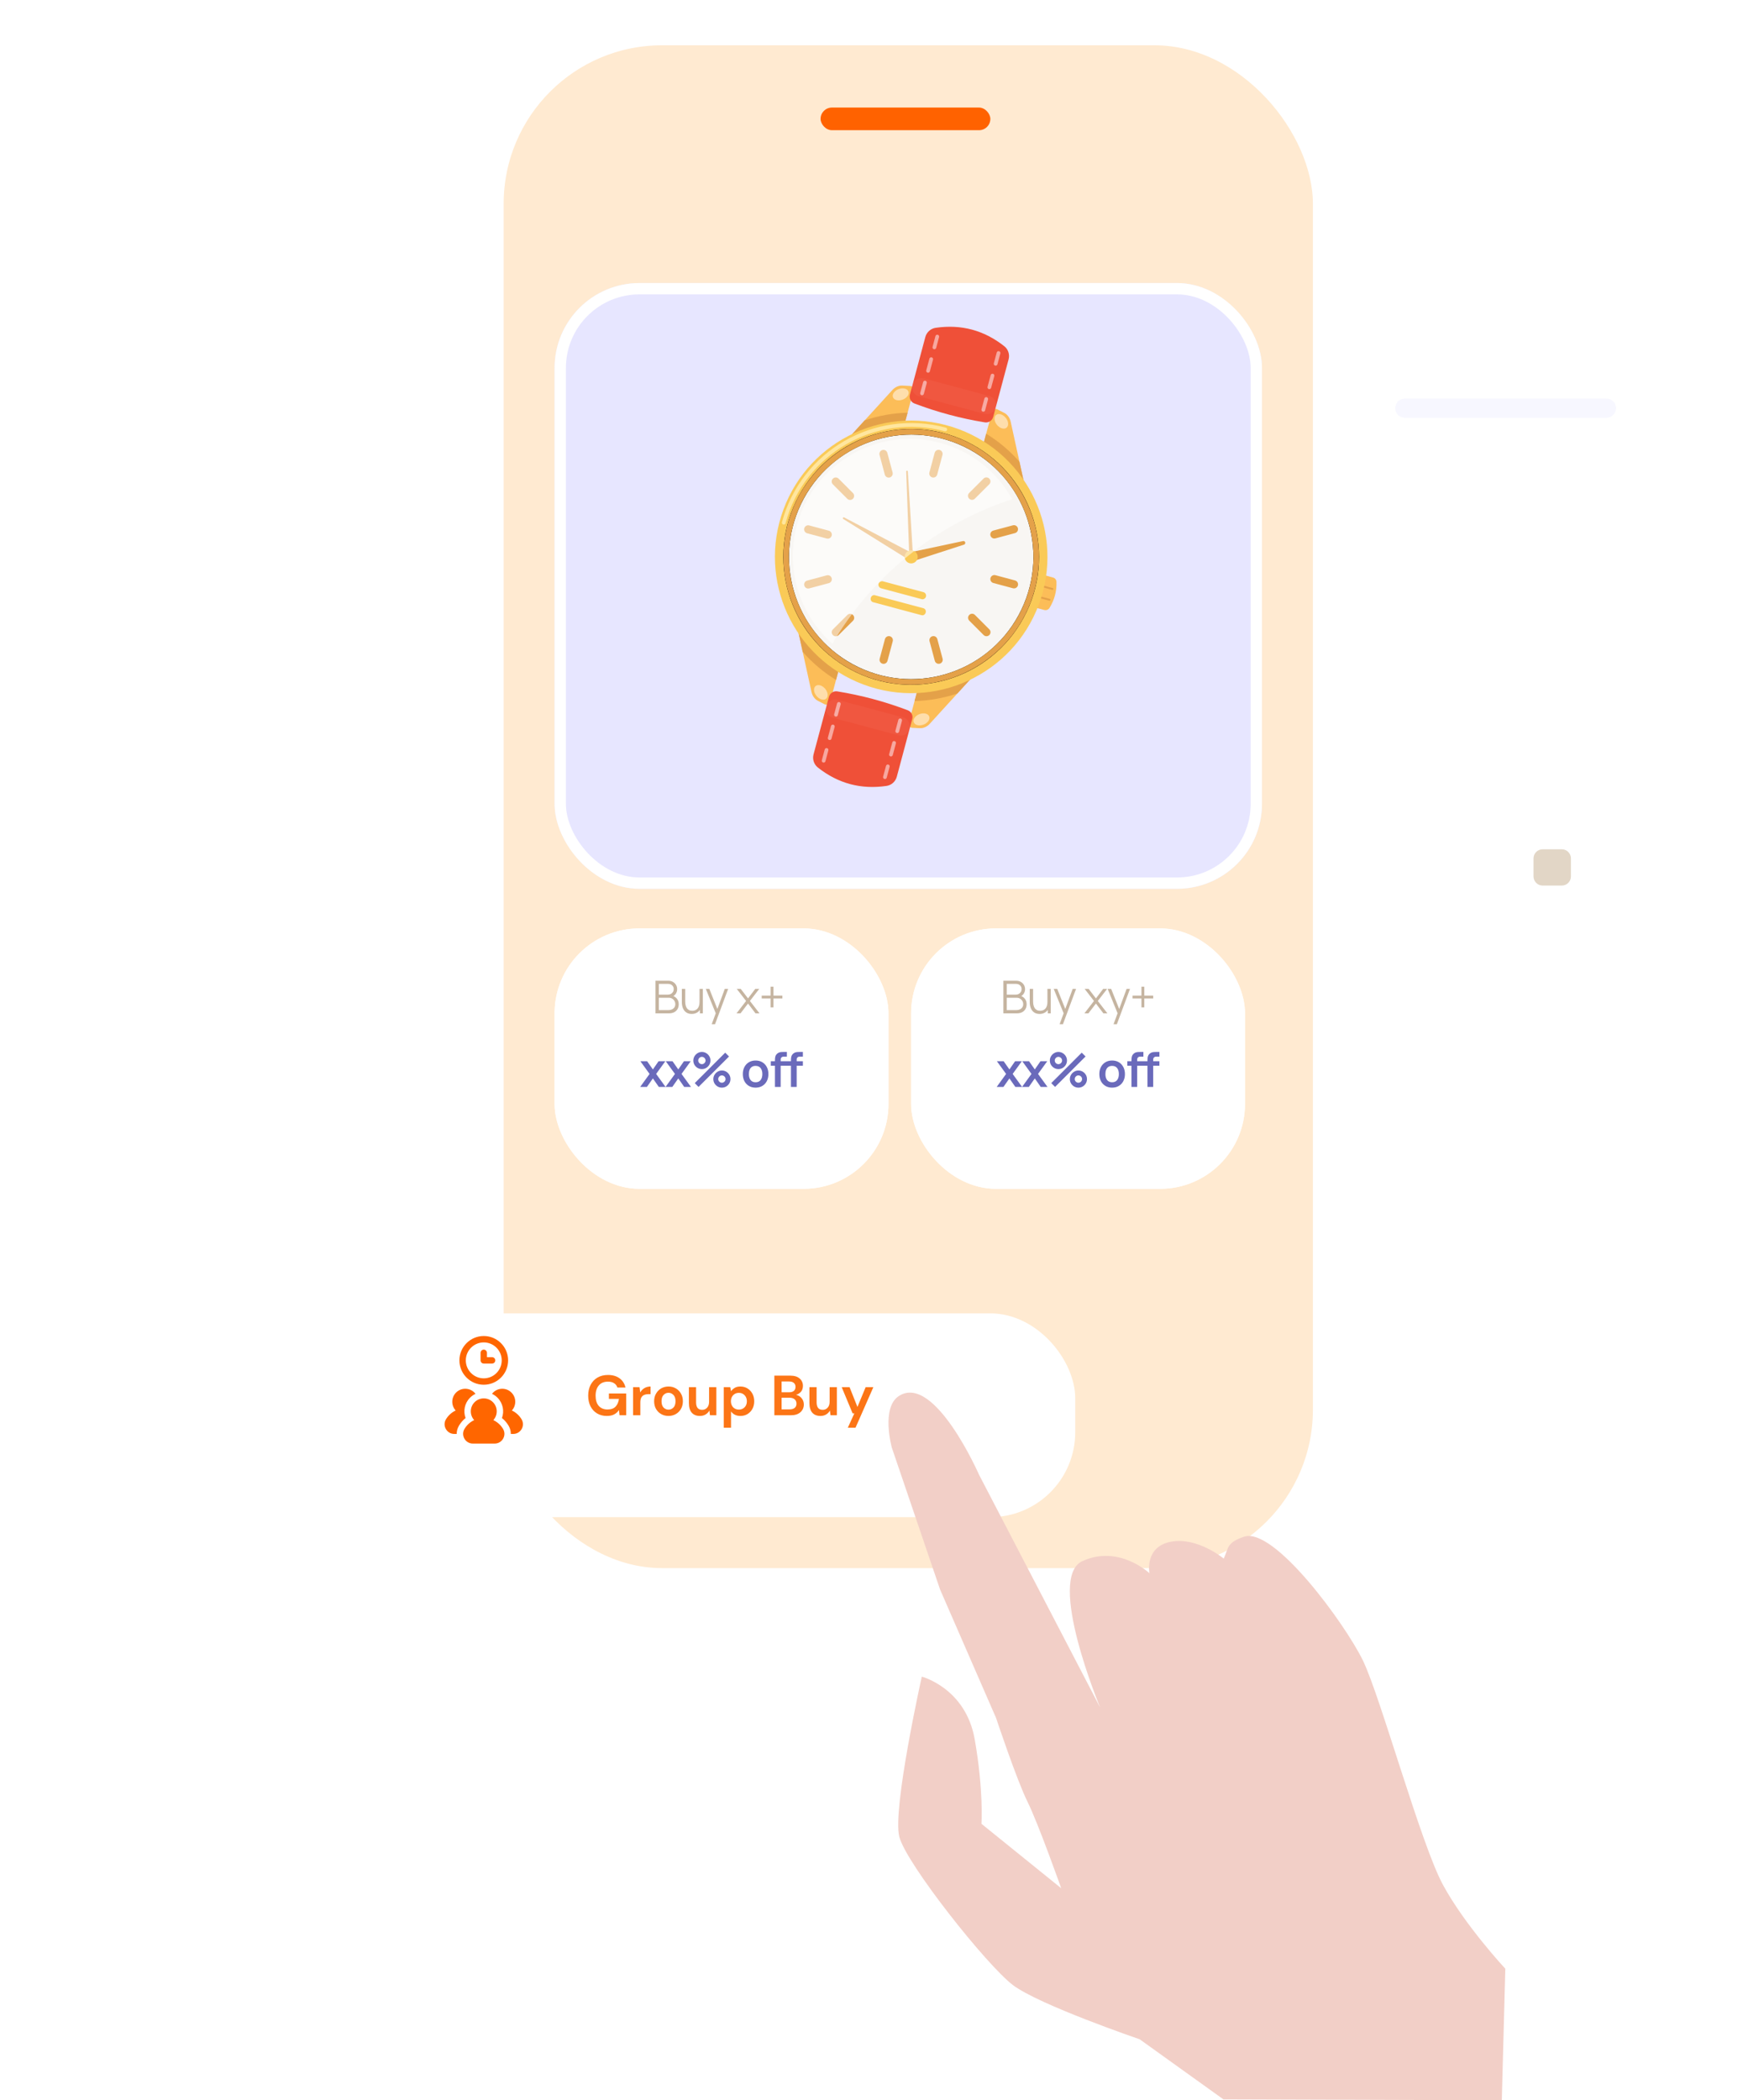 <svg width="308" height="371" viewBox="0 0 308 371" fill="none" xmlns="http://www.w3.org/2000/svg">
    <defs>
        <filter id="filter0_d" x="15" y="182" width="225" height="136" filterUnits="userSpaceOnUse" color-interpolation-filters="sRGB">
            <feFlood flood-opacity="0" result="BackgroundImageFix"/>
            <feColorMatrix in="SourceAlpha" type="matrix" values="0 0 0 0 0 0 0 0 0 0 0 0 0 0 0 0 0 0 127 0"/>
            <feOffset dy="4"/>
            <feGaussianBlur stdDeviation="25"/>
            <feColorMatrix type="matrix" values="0 0 0 0 0 0 0 0 0 0 0 0 0 0 0 0 0 0 0.04 0"/>
            <feBlend mode="normal" in2="BackgroundImageFix" result="effect1_dropShadow"/>
            <feBlend mode="normal" in="SourceGraphic" in2="effect1_dropShadow" result="shape"/>
        </filter>
        <filter id="filter1_d" x="48" y="0" width="225" height="207" filterUnits="userSpaceOnUse" color-interpolation-filters="sRGB">
            <feFlood flood-opacity="0" result="BackgroundImageFix"/>
            <feColorMatrix in="SourceAlpha" type="matrix" values="0 0 0 0 0 0 0 0 0 0 0 0 0 0 0 0 0 0 127 0"/>
            <feOffset dy="4"/>
            <feGaussianBlur stdDeviation="25"/>
            <feColorMatrix type="matrix" values="0 0 0 0 0 0 0 0 0 0 0 0 0 0 0 0 0 0 0.04 0"/>
            <feBlend mode="normal" in2="BackgroundImageFix" result="effect1_dropShadow"/>
            <feBlend mode="normal" in="SourceGraphic" in2="effect1_dropShadow" result="shape"/>
        </filter>
        <filter id="filter2_d" x="48" y="114" width="159" height="146" filterUnits="userSpaceOnUse" color-interpolation-filters="sRGB">
            <feFlood flood-opacity="0" result="BackgroundImageFix"/>
            <feColorMatrix in="SourceAlpha" type="matrix" values="0 0 0 0 0 0 0 0 0 0 0 0 0 0 0 0 0 0 127 0"/>
            <feOffset dy="4"/>
            <feGaussianBlur stdDeviation="25"/>
            <feColorMatrix type="matrix" values="0 0 0 0 0 0 0 0 0 0 0 0 0 0 0 0 0 0 0.04 0"/>
            <feBlend mode="normal" in2="BackgroundImageFix" result="effect1_dropShadow"/>
            <feBlend mode="normal" in="SourceGraphic" in2="effect1_dropShadow" result="shape"/>
        </filter>
        <filter id="filter3_d" x="111" y="114" width="159" height="146" filterUnits="userSpaceOnUse" color-interpolation-filters="sRGB">
            <feFlood flood-opacity="0" result="BackgroundImageFix"/>
            <feColorMatrix in="SourceAlpha" type="matrix" values="0 0 0 0 0 0 0 0 0 0 0 0 0 0 0 0 0 0 127 0"/>
            <feOffset dy="4"/>
            <feGaussianBlur stdDeviation="25"/>
            <feColorMatrix type="matrix" values="0 0 0 0 0 0 0 0 0 0 0 0 0 0 0 0 0 0 0.04 0"/>
            <feBlend mode="normal" in2="BackgroundImageFix" result="effect1_dropShadow"/>
            <feBlend mode="normal" in="SourceGraphic" in2="effect1_dropShadow" result="shape"/>
        </filter>
        <clipPath id="clip0">
            <rect width="19" height="19" fill="white" transform="translate(76 236)"/>
        </clipPath>
        <clipPath id="clip1">
            <rect width="50.382" height="83.115" fill="white" transform="translate(148.512 52) rotate(15)"/>
        </clipPath>
    </defs>
    <rect x="87" y="6" width="147" height="273" rx="30" fill="#FFEAD1" stroke="white" stroke-width="4"/>
<g filter="url(#filter0_d)">
<rect x="65" y="228" width="125" height="36" rx="15" fill="white"/>
</g>
<g clip-path="url(#clip0)">
<path d="M92.168 250.717C91.759 250.028 91.154 249.49 90.449 249.156C91.27 248.257 91.246 246.859 90.377 245.99C89.484 245.096 88.029 245.096 87.136 245.99C87.065 246.06 87.001 246.135 86.941 246.212C87.295 246.378 87.62 246.606 87.904 246.89C88.876 247.862 89.146 249.272 88.7 250.487C89.164 250.864 89.559 251.32 89.868 251.84C90.138 252.295 90.271 252.798 90.267 253.301H90.684C91.311 253.301 91.87 252.975 92.181 252.43C92.488 251.89 92.483 251.25 92.168 250.717Z" fill="#FF6600"/>
<path d="M81.101 251.84C81.409 251.32 81.804 250.864 82.269 250.487C81.822 249.272 82.092 247.862 83.064 246.89C83.348 246.606 83.674 246.378 84.027 246.212C83.968 246.135 83.903 246.06 83.833 245.99C82.939 245.096 81.485 245.096 80.591 245.99C79.722 246.859 79.698 248.257 80.519 249.156C79.814 249.49 79.209 250.028 78.801 250.717C78.485 251.25 78.48 251.89 78.788 252.43C79.099 252.976 79.658 253.301 80.284 253.301H80.701C80.698 252.798 80.831 252.296 81.101 251.84Z" fill="#FF6600"/>
<path d="M88.896 252.416C88.487 251.727 87.882 251.189 87.177 250.855C87.998 249.957 87.974 248.558 87.105 247.689C86.212 246.795 84.757 246.795 83.864 247.689C82.995 248.558 82.971 249.957 83.792 250.855C83.087 251.189 82.482 251.727 82.073 252.416C81.757 252.949 81.753 253.589 82.06 254.129C82.371 254.675 82.93 255 83.557 255H87.413C88.039 255 88.598 254.675 88.909 254.129C89.216 253.589 89.212 252.949 88.896 252.416Z" fill="#FF6600"/>
<path d="M85.485 244.608C87.858 244.608 89.788 242.677 89.788 240.304C89.788 237.931 87.858 236 85.485 236C83.111 236 81.181 237.931 81.181 240.304C81.181 242.677 83.111 244.608 85.485 244.608ZM88.658 240.304C88.658 242.054 87.235 243.478 85.485 243.478C83.734 243.478 82.311 242.054 82.311 240.304C82.311 238.554 83.734 237.13 85.485 237.13C87.235 237.13 88.658 238.554 88.658 240.304Z" fill="#FF6600"/>
<path d="M85.484 240.869H86.955C87.267 240.869 87.52 240.616 87.52 240.304C87.52 239.992 87.267 239.739 86.955 239.739H86.049V238.972C86.049 238.66 85.796 238.407 85.484 238.407C85.172 238.407 84.919 238.66 84.919 238.972V240.304C84.919 240.616 85.172 240.869 85.484 240.869Z" fill="#FF6600"/>
</g>
<path d="M107.227 250.12C106.567 250.12 105.991 249.97 105.497 249.67C105.004 249.37 104.621 248.953 104.347 248.42C104.074 247.88 103.937 247.253 103.937 246.54C103.937 245.82 104.077 245.187 104.357 244.64C104.644 244.087 105.047 243.657 105.567 243.35C106.094 243.037 106.717 242.88 107.437 242.88C108.257 242.88 108.937 243.077 109.477 243.47C110.017 243.863 110.367 244.407 110.527 245.1H109.097C108.991 244.773 108.797 244.52 108.517 244.34C108.237 244.153 107.877 244.06 107.437 244.06C106.737 244.06 106.197 244.283 105.817 244.73C105.437 245.17 105.247 245.777 105.247 246.55C105.247 247.323 105.434 247.923 105.807 248.35C106.187 248.77 106.701 248.98 107.347 248.98C107.981 248.98 108.457 248.81 108.777 248.47C109.104 248.123 109.301 247.67 109.367 247.11H107.597V246.15H110.657V250H109.477L109.377 249.08C109.151 249.413 108.867 249.67 108.527 249.85C108.187 250.03 107.754 250.12 107.227 250.12ZM111.872 250V245.04H113.012L113.132 245.97C113.312 245.65 113.555 245.397 113.862 245.21C114.175 245.017 114.542 244.92 114.962 244.92V246.27H114.602C114.322 246.27 114.072 246.313 113.852 246.4C113.632 246.487 113.458 246.637 113.332 246.85C113.212 247.063 113.152 247.36 113.152 247.74V250H111.872ZM118.129 250.12C117.649 250.12 117.215 250.01 116.829 249.79C116.449 249.57 116.145 249.267 115.919 248.88C115.699 248.487 115.589 248.033 115.589 247.52C115.589 247.007 115.702 246.557 115.929 246.17C116.155 245.777 116.459 245.47 116.839 245.25C117.225 245.03 117.659 244.92 118.139 244.92C118.612 244.92 119.039 245.03 119.419 245.25C119.805 245.47 120.109 245.777 120.329 246.17C120.555 246.557 120.669 247.007 120.669 247.52C120.669 248.033 120.555 248.487 120.329 248.88C120.109 249.267 119.805 249.57 119.419 249.79C119.032 250.01 118.602 250.12 118.129 250.12ZM118.129 249.01C118.462 249.01 118.752 248.887 118.999 248.64C119.245 248.387 119.369 248.013 119.369 247.52C119.369 247.027 119.245 246.657 118.999 246.41C118.752 246.157 118.465 246.03 118.139 246.03C117.799 246.03 117.505 246.157 117.259 246.41C117.019 246.657 116.899 247.027 116.899 247.52C116.899 248.013 117.019 248.387 117.259 248.64C117.505 248.887 117.795 249.01 118.129 249.01ZM123.673 250.12C123.053 250.12 122.573 249.927 122.233 249.54C121.9 249.153 121.733 248.587 121.733 247.84V245.04H123.003V247.72C123.003 248.147 123.09 248.473 123.263 248.7C123.436 248.927 123.71 249.04 124.083 249.04C124.436 249.04 124.726 248.913 124.953 248.66C125.186 248.407 125.303 248.053 125.303 247.6V245.04H126.583V250H125.453L125.353 249.16C125.2 249.453 124.976 249.687 124.683 249.86C124.396 250.033 124.06 250.12 123.673 250.12ZM127.897 252.2V245.04H129.037L129.177 245.75C129.337 245.53 129.547 245.337 129.807 245.17C130.074 245.003 130.417 244.92 130.837 244.92C131.304 244.92 131.72 245.033 132.087 245.26C132.454 245.487 132.744 245.797 132.957 246.19C133.17 246.583 133.277 247.03 133.277 247.53C133.277 248.03 133.17 248.477 132.957 248.87C132.744 249.257 132.454 249.563 132.087 249.79C131.72 250.01 131.304 250.12 130.837 250.12C130.464 250.12 130.137 250.05 129.857 249.91C129.577 249.77 129.35 249.573 129.177 249.32V252.2H127.897ZM130.567 249C130.974 249 131.31 248.863 131.577 248.59C131.844 248.317 131.977 247.963 131.977 247.53C131.977 247.097 131.844 246.74 131.577 246.46C131.31 246.18 130.974 246.04 130.567 246.04C130.154 246.04 129.814 246.18 129.547 246.46C129.287 246.733 129.157 247.087 129.157 247.52C129.157 247.953 129.287 248.31 129.547 248.59C129.814 248.863 130.154 249 130.567 249ZM136.833 250V243H139.643C140.37 243 140.923 243.17 141.303 243.51C141.69 243.843 141.883 244.273 141.883 244.8C141.883 245.24 141.763 245.593 141.523 245.86C141.29 246.12 141.003 246.297 140.663 246.39C141.063 246.47 141.393 246.67 141.653 246.99C141.913 247.303 142.043 247.67 142.043 248.09C142.043 248.643 141.843 249.1 141.443 249.46C141.043 249.82 140.477 250 139.743 250H136.833ZM138.113 245.94H139.453C139.813 245.94 140.09 245.857 140.283 245.69C140.477 245.523 140.573 245.287 140.573 244.98C140.573 244.687 140.477 244.457 140.283 244.29C140.097 244.117 139.813 244.03 139.433 244.03H138.113V245.94ZM138.113 248.96H139.543C139.923 248.96 140.217 248.873 140.423 248.7C140.637 248.52 140.743 248.27 140.743 247.95C140.743 247.623 140.633 247.367 140.413 247.18C140.193 246.993 139.897 246.9 139.523 246.9H138.113V248.96ZM144.972 250.12C144.352 250.12 143.872 249.927 143.532 249.54C143.199 249.153 143.032 248.587 143.032 247.84V245.04H144.302V247.72C144.302 248.147 144.389 248.473 144.562 248.7C144.735 248.927 145.009 249.04 145.382 249.04C145.735 249.04 146.025 248.913 146.252 248.66C146.485 248.407 146.602 248.053 146.602 247.6V245.04H147.882V250H146.752L146.652 249.16C146.499 249.453 146.275 249.687 145.982 249.86C145.695 250.033 145.359 250.12 144.972 250.12ZM149.816 252.2L150.966 249.67H150.666L148.736 245.04H150.126L151.516 248.53L152.966 245.04H154.326L151.176 252.2H149.816Z" fill="#FC7516"/>
<rect x="145" y="19" width="30" height="4" rx="2" fill="#FF6200"/>
<path d="M58.081 149.592C58.081 151.577 56.495 153.184 54.541 153.184C52.586 153.184 51 151.577 51 149.592C51 147.607 52.586 146 54.541 146C56.495 146 58.081 147.612 58.081 149.592Z" stroke="white" stroke-width="0.872" stroke-miterlimit="10"/>
<path d="M42.989 11.215L44.733 16.49H50.371C50.678 16.49 50.805 16.875 50.558 17.053L45.996 20.314L47.74 25.589C47.835 25.876 47.501 26.114 47.25 25.939L42.688 22.678L38.127 25.939C37.879 26.117 37.542 25.879 37.637 25.589L39.381 20.314L34.819 17.053C34.572 16.875 34.7 16.49 35.005 16.49H40.644L42.388 11.215C42.483 10.928 42.894 10.928 42.989 11.215Z" fill="white"/>
<path d="M41.599 197.387H1.694C0.757 197.387 0 196.63 0 195.694C0 194.757 0.757 194 1.694 194H41.599C42.535 194 43.292 194.757 43.292 195.694C43.292 196.63 42.535 197.387 41.599 197.387Z" fill="white"/>
<path d="M297.419 106.287L299.813 113.32H307.563C307.986 113.32 308.16 113.835 307.82 114.074L301.55 118.421L303.943 125.453C304.074 125.836 303.615 126.156 303.271 125.918L297 121.571L290.729 125.918C290.389 126.156 289.926 125.836 290.057 125.453L292.45 118.421L286.18 114.074C285.84 113.835 286.014 113.32 286.437 113.32H294.187L296.581 106.287C296.723 105.904 297.289 105.904 297.419 106.287Z" fill="white"/>
<path d="M283.878 73.796H248.235C247.298 73.796 246.541 73.039 246.541 72.102C246.541 71.166 247.298 70.409 248.235 70.409H283.872C284.809 70.409 285.566 71.166 285.566 72.102C285.566 73.039 284.809 73.796 283.878 73.796Z" fill="#E7E6FF" fill-opacity="0.33"/>
<path d="M31.393 105.908H27.74C26.778 105.908 26 105.13 26 104.168V100.74C26 99.778 26.778 99 27.74 99H31.393C32.355 99 33.133 99.778 33.133 100.74V104.168C33.133 105.13 32.35 105.908 31.393 105.908Z" fill="white"/>
<path d="M275.981 156.431H272.594C271.704 156.431 270.982 155.709 270.982 154.819V151.636C270.982 150.746 271.704 150.024 272.594 150.024H275.981C276.872 150.024 277.593 150.746 277.593 151.636V154.819C277.593 155.709 276.872 156.431 275.981 156.431Z" fill="#E2D6C6"/>
<path d="M252.84 38.337C252.84 39.56 251.863 40.547 250.66 40.547C249.458 40.547 248.48 39.56 248.48 38.337C248.48 37.114 249.458 36.127 250.66 36.127C251.863 36.127 252.84 37.114 252.84 38.337Z" fill="white"/>
<path d="M247.169 246.25V250.87" stroke="white" stroke-miterlimit="10" stroke-linejoin="round"/>
<path d="M249.479 248.56H244.859" stroke="white" stroke-miterlimit="10" stroke-linejoin="round"/>
<path d="M276.35 233.26H294.58" stroke="white" stroke-miterlimit="10" stroke-linejoin="round"/>
<path d="M263.84 228.27H276.13" stroke="white" stroke-miterlimit="10" stroke-linejoin="round"/>
<path d="M216.188 370.845L201.388 360.23C201.388 360.23 183.61 354.158 178.976 350.645C174.354 347.133 160.198 329.293 158.92 324.484C157.642 319.675 162.887 296.174 162.887 296.174C162.887 296.174 170.654 298.179 172.243 307.265C173.832 316.351 173.432 322.168 173.432 322.168L187.521 333.548C187.521 333.548 183.465 322.091 181.565 318.268C179.665 314.445 176.009 303.465 176.009 303.465L166.12 280.783L157.587 255.708C157.587 255.708 155.62 248.605 158.887 246.567C165.165 242.633 172.987 260.472 172.987 260.472L194.399 301.614C194.399 301.614 184.821 278.678 191.288 275.752C197.754 272.827 203.11 277.902 203.11 277.902C203.11 277.902 202.21 273.237 206.899 272.34C211.577 271.442 216.244 275.32 216.244 275.32C217.11 273.403 216.766 272.484 219.832 271.453C225.144 269.669 237.733 286.899 240.855 293.359C243.977 299.819 251.077 325.781 255 332.983C258.922 340.185 266 347.764 266 347.764L265.378 371L216.188 370.845Z" fill="#F2CFC7"/>
<g filter="url(#filter1_d)">
<rect x="98" y="46" width="125" height="107" rx="15" fill="#E7E6FF"/>
<rect x="99" y="47" width="123" height="105" rx="14" stroke="white" stroke-width="2"/>
</g>
<g filter="url(#filter2_d)">
<rect x="98" y="160" width="59" height="46" rx="15" fill="white"/>
<rect x="99" y="161" width="57" height="44" rx="14" stroke="white" stroke-width="2"/>
</g>
<g filter="url(#filter3_d)">
<rect x="161" y="160" width="59" height="46" rx="15" fill="white"/>
<rect x="162" y="161" width="57" height="44" rx="14" stroke="white" stroke-width="2"/>
</g>
<path d="M115.83 179V173.24H118.054C118.377 173.24 118.658 173.307 118.898 173.44C119.138 173.573 119.325 173.753 119.458 173.98C119.592 174.204 119.658 174.452 119.658 174.724C119.658 175.033 119.576 175.309 119.41 175.552C119.245 175.792 119.024 175.959 118.746 176.052L118.738 175.856C119.112 175.963 119.405 176.149 119.618 176.416C119.832 176.683 119.938 177.005 119.938 177.384C119.938 177.717 119.868 178.005 119.726 178.248C119.585 178.488 119.386 178.673 119.13 178.804C118.874 178.935 118.577 179 118.238 179H115.83ZM116.422 178.436H118.094C118.329 178.436 118.54 178.395 118.726 178.312C118.913 178.227 119.06 178.107 119.166 177.952C119.276 177.797 119.33 177.611 119.33 177.392C119.33 177.179 119.281 176.987 119.182 176.816C119.084 176.645 118.949 176.509 118.778 176.408C118.61 176.304 118.418 176.252 118.202 176.252H116.422V178.436ZM116.422 175.696H118.05C118.234 175.696 118.402 175.655 118.554 175.572C118.706 175.487 118.826 175.371 118.914 175.224C119.005 175.077 119.05 174.908 119.05 174.716C119.05 174.444 118.956 174.223 118.766 174.052C118.58 173.881 118.341 173.796 118.05 173.796H116.422V175.696ZM122.22 179.108C121.961 179.108 121.734 179.068 121.54 178.988C121.348 178.908 121.184 178.8 121.048 178.664C120.914 178.528 120.806 178.373 120.724 178.2C120.641 178.024 120.581 177.839 120.544 177.644C120.506 177.447 120.488 177.251 120.488 177.056V174.68H121.08V176.884C121.08 177.121 121.102 177.341 121.148 177.544C121.193 177.747 121.265 177.924 121.364 178.076C121.465 178.225 121.594 178.341 121.752 178.424C121.912 178.507 122.105 178.548 122.332 178.548C122.54 178.548 122.722 178.512 122.88 178.44C123.04 178.368 123.173 178.265 123.28 178.132C123.389 177.996 123.472 177.832 123.528 177.64C123.584 177.445 123.612 177.227 123.612 176.984L124.028 177.076C124.028 177.519 123.95 177.891 123.796 178.192C123.641 178.493 123.428 178.721 123.156 178.876C122.884 179.031 122.572 179.108 122.22 179.108ZM123.672 179V177.936H123.612V174.68H124.2V179H123.672ZM125.764 180.92L126.6 178.652L126.612 179.324L124.72 174.68H125.344L126.896 178.564H126.64L128.072 174.68H128.672L126.352 180.92H125.764ZM130.151 179L131.839 176.816L130.187 174.68H130.891L132.183 176.364L133.463 174.68H134.167L132.515 176.816L134.207 179H133.499L132.183 177.268L130.859 179H130.151ZM136.176 177.948V176.372H134.6V175.868H136.176V174.292H136.68V175.868H138.252V176.372H136.68V177.948H136.176Z" fill="#C5B4A0"/>
<path d="M177.306 179V173.24H179.53C179.852 173.24 180.134 173.307 180.374 173.44C180.614 173.573 180.8 173.753 180.934 173.98C181.067 174.204 181.134 174.452 181.134 174.724C181.134 175.033 181.051 175.309 180.886 175.552C180.72 175.792 180.499 175.959 180.222 176.052L180.214 175.856C180.587 175.963 180.88 176.149 181.094 176.416C181.307 176.683 181.414 177.005 181.414 177.384C181.414 177.717 181.343 178.005 181.202 178.248C181.06 178.488 180.862 178.673 180.606 178.804C180.35 178.935 180.052 179 179.714 179H177.306ZM177.898 178.436H179.57C179.804 178.436 180.015 178.395 180.202 178.312C180.388 178.227 180.535 178.107 180.642 177.952C180.751 177.797 180.806 177.611 180.806 177.392C180.806 177.179 180.756 176.987 180.658 176.816C180.559 176.645 180.424 176.509 180.254 176.408C180.086 176.304 179.894 176.252 179.678 176.252H177.898V178.436ZM177.898 175.696H179.526C179.71 175.696 179.878 175.655 180.03 175.572C180.182 175.487 180.302 175.371 180.39 175.224C180.48 175.077 180.526 174.908 180.526 174.716C180.526 174.444 180.431 174.223 180.242 174.052C180.055 173.881 179.816 173.796 179.526 173.796H177.898V175.696ZM183.695 179.108C183.436 179.108 183.209 179.068 183.015 178.988C182.823 178.908 182.659 178.8 182.523 178.664C182.389 178.528 182.281 178.373 182.199 178.2C182.116 178.024 182.056 177.839 182.019 177.644C181.981 177.447 181.963 177.251 181.963 177.056V174.68H182.555V176.884C182.555 177.121 182.577 177.341 182.623 177.544C182.668 177.747 182.74 177.924 182.839 178.076C182.94 178.225 183.069 178.341 183.227 178.424C183.387 178.507 183.58 178.548 183.807 178.548C184.015 178.548 184.197 178.512 184.355 178.44C184.515 178.368 184.648 178.265 184.755 178.132C184.864 177.996 184.947 177.832 185.003 177.64C185.059 177.445 185.087 177.227 185.087 176.984L185.503 177.076C185.503 177.519 185.425 177.891 185.271 178.192C185.116 178.493 184.903 178.721 184.631 178.876C184.359 179.031 184.047 179.108 183.695 179.108ZM185.147 179V177.936H185.087V174.68H185.675V179H185.147ZM187.24 180.92L188.076 178.652L188.088 179.324L186.196 174.68H186.82L188.372 178.564H188.116L189.548 174.68H190.148L187.828 180.92H187.24ZM191.626 179L193.314 176.816L191.662 174.68H192.366L193.658 176.364L194.938 174.68H195.642L193.99 176.816L195.682 179H194.974L193.658 177.268L192.334 179H191.626ZM196.771 180.92L197.607 178.652L197.619 179.324L195.727 174.68H196.351L197.903 178.564H197.647L199.079 174.68H199.679L197.359 180.92H196.771ZM201.701 177.948V176.372H200.125V175.868H201.701V174.292H202.205V175.868H203.777V176.372H202.205V177.948H201.701Z" fill="#C5B4A0"/>
<path d="M113.123 192L114.783 189.705L113.156 187.46H114.35L115.371 188.911L116.376 187.46H117.57L115.943 189.705L117.612 192H116.418L115.371 190.499L114.316 192H113.123ZM117.608 192L119.269 189.705L117.642 187.46H118.836L119.857 188.911L120.862 187.46H122.056L120.429 189.705L122.098 192H120.904L119.857 190.499L118.802 192H117.608ZM123.439 192L122.767 191.327L128.151 185.947L128.824 186.624L123.439 192ZM127.563 192.126C127.285 192.126 127.032 192.059 126.802 191.924C126.575 191.787 126.393 191.605 126.256 191.378C126.118 191.148 126.05 190.893 126.05 190.613C126.05 190.338 126.12 190.086 126.26 189.856C126.4 189.626 126.585 189.443 126.815 189.306C127.044 189.168 127.294 189.1 127.563 189.1C127.84 189.1 128.094 189.168 128.324 189.306C128.553 189.44 128.736 189.622 128.87 189.852C129.007 190.079 129.076 190.333 129.076 190.613C129.076 190.893 129.007 191.148 128.87 191.378C128.736 191.605 128.553 191.787 128.324 191.924C128.094 192.059 127.84 192.126 127.563 192.126ZM127.563 191.26C127.678 191.26 127.784 191.231 127.882 191.172C127.983 191.113 128.063 191.035 128.122 190.937C128.181 190.838 128.21 190.731 128.21 190.613C128.21 190.495 128.181 190.387 128.122 190.289C128.063 190.191 127.983 190.113 127.882 190.054C127.784 189.995 127.678 189.966 127.563 189.966C127.445 189.966 127.337 189.995 127.239 190.054C127.141 190.113 127.061 190.191 127 190.289C126.941 190.387 126.911 190.495 126.911 190.613C126.911 190.731 126.941 190.838 127 190.937C127.061 191.035 127.141 191.113 127.239 191.172C127.337 191.231 127.445 191.26 127.563 191.26ZM124.028 188.847C123.75 188.847 123.497 188.78 123.267 188.646C123.037 188.508 122.854 188.326 122.716 188.099C122.582 187.869 122.515 187.614 122.515 187.334C122.515 187.06 122.585 186.807 122.725 186.578C122.865 186.348 123.05 186.164 123.28 186.027C123.509 185.89 123.759 185.821 124.028 185.821C124.305 185.821 124.557 185.89 124.784 186.027C125.014 186.161 125.198 186.344 125.335 186.573C125.472 186.8 125.541 187.054 125.541 187.334C125.541 187.614 125.472 187.869 125.335 188.099C125.198 188.326 125.014 188.508 124.784 188.646C124.557 188.78 124.305 188.847 124.028 188.847ZM124.028 187.982C124.145 187.982 124.253 187.952 124.351 187.893C124.449 187.834 124.528 187.756 124.587 187.658C124.646 187.56 124.675 187.452 124.675 187.334C124.675 187.217 124.646 187.109 124.587 187.011C124.528 186.912 124.449 186.834 124.351 186.775C124.253 186.716 124.145 186.687 124.028 186.687C123.91 186.687 123.802 186.716 123.704 186.775C123.606 186.834 123.528 186.912 123.469 187.011C123.41 187.109 123.38 187.217 123.38 187.334C123.38 187.452 123.41 187.56 123.469 187.658C123.528 187.756 123.606 187.834 123.704 187.893C123.802 187.952 123.91 187.982 124.028 187.982ZM133.518 192.126C133.064 192.126 132.667 192.024 132.328 191.819C131.989 191.615 131.726 191.333 131.538 190.974C131.353 190.613 131.261 190.198 131.261 189.73C131.261 189.254 131.356 188.836 131.546 188.478C131.737 188.119 132.002 187.839 132.341 187.637C132.68 187.435 133.072 187.334 133.518 187.334C133.975 187.334 134.373 187.437 134.712 187.641C135.051 187.846 135.314 188.129 135.502 188.49C135.69 188.849 135.783 189.262 135.783 189.73C135.783 190.201 135.688 190.617 135.498 190.979C135.31 191.337 135.046 191.619 134.707 191.823C134.368 192.025 133.972 192.126 133.518 192.126ZM133.518 191.176C133.921 191.176 134.221 191.042 134.417 190.773C134.614 190.504 134.712 190.156 134.712 189.73C134.712 189.29 134.612 188.94 134.413 188.679C134.214 188.416 133.916 188.284 133.518 188.284C133.246 188.284 133.022 188.346 132.845 188.469C132.672 188.59 132.543 188.759 132.459 188.978C132.374 189.194 132.332 189.444 132.332 189.73C132.332 190.17 132.432 190.522 132.631 190.785C132.833 191.046 133.128 191.176 133.518 191.176ZM136.936 192V187.389C136.936 187.274 136.94 187.148 136.948 187.011C136.957 186.87 136.98 186.732 137.02 186.594C137.059 186.457 137.13 186.332 137.234 186.22C137.363 186.077 137.502 185.979 137.65 185.926C137.801 185.87 137.95 185.839 138.096 185.834C138.241 185.825 138.369 185.821 138.478 185.821H139.046V186.645H138.52C138.327 186.645 138.183 186.694 138.087 186.792C137.995 186.887 137.949 187.013 137.949 187.17V192H136.936ZM136.204 188.255V187.46H139.046V188.255H136.204ZM139.764 192V187.389C139.764 187.274 139.769 187.148 139.777 187.011C139.785 186.87 139.809 186.732 139.849 186.594C139.888 186.457 139.959 186.332 140.063 186.22C140.192 186.077 140.331 185.979 140.479 185.926C140.63 185.87 140.779 185.839 140.925 185.834C141.07 185.825 141.198 185.821 141.307 185.821H141.875V186.645H141.349C141.156 186.645 141.011 186.694 140.916 186.792C140.824 186.887 140.777 187.013 140.777 187.17V192H139.764ZM139.033 188.255V187.46H141.875V188.255H139.033Z" fill="#6A6ABB"/>
<path d="M176.123 192L177.783 189.705L176.156 187.46H177.35L178.371 188.911L179.376 187.46H180.57L178.943 189.705L180.612 192H179.418L178.371 190.499L177.316 192H176.123ZM180.608 192L182.269 189.705L180.642 187.46H181.836L182.857 188.911L183.862 187.46H185.056L183.429 189.705L185.098 192H183.904L182.857 190.499L181.802 192H180.608ZM186.439 192L185.767 191.327L191.151 185.947L191.824 186.624L186.439 192ZM190.563 192.126C190.285 192.126 190.032 192.059 189.802 191.924C189.575 191.787 189.393 191.605 189.256 191.378C189.118 191.148 189.05 190.893 189.05 190.613C189.05 190.338 189.12 190.086 189.26 189.856C189.4 189.626 189.585 189.443 189.815 189.306C190.044 189.168 190.294 189.1 190.563 189.1C190.84 189.1 191.094 189.168 191.324 189.306C191.553 189.44 191.736 189.622 191.87 189.852C192.007 190.079 192.076 190.333 192.076 190.613C192.076 190.893 192.007 191.148 191.87 191.378C191.736 191.605 191.553 191.787 191.324 191.924C191.094 192.059 190.84 192.126 190.563 192.126ZM190.563 191.26C190.678 191.26 190.784 191.231 190.882 191.172C190.983 191.113 191.063 191.035 191.122 190.937C191.181 190.838 191.21 190.731 191.21 190.613C191.21 190.495 191.181 190.387 191.122 190.289C191.063 190.191 190.983 190.113 190.882 190.054C190.784 189.995 190.678 189.966 190.563 189.966C190.445 189.966 190.337 189.995 190.239 190.054C190.141 190.113 190.061 190.191 190 190.289C189.941 190.387 189.911 190.495 189.911 190.613C189.911 190.731 189.941 190.838 190 190.937C190.061 191.035 190.141 191.113 190.239 191.172C190.337 191.231 190.445 191.26 190.563 191.26ZM187.028 188.847C186.75 188.847 186.497 188.78 186.267 188.646C186.037 188.508 185.854 188.326 185.716 188.099C185.582 187.869 185.515 187.614 185.515 187.334C185.515 187.06 185.585 186.807 185.725 186.578C185.865 186.348 186.05 186.164 186.28 186.027C186.509 185.89 186.759 185.821 187.028 185.821C187.305 185.821 187.557 185.89 187.784 186.027C188.014 186.161 188.198 186.344 188.335 186.573C188.472 186.8 188.541 187.054 188.541 187.334C188.541 187.614 188.472 187.869 188.335 188.099C188.198 188.326 188.014 188.508 187.784 188.646C187.557 188.78 187.305 188.847 187.028 188.847ZM187.028 187.982C187.145 187.982 187.253 187.952 187.351 187.893C187.449 187.834 187.528 187.756 187.587 187.658C187.646 187.56 187.675 187.452 187.675 187.334C187.675 187.217 187.646 187.109 187.587 187.011C187.528 186.912 187.449 186.834 187.351 186.775C187.253 186.716 187.145 186.687 187.028 186.687C186.91 186.687 186.802 186.716 186.704 186.775C186.606 186.834 186.528 186.912 186.469 187.011C186.41 187.109 186.38 187.217 186.38 187.334C186.38 187.452 186.41 187.56 186.469 187.658C186.528 187.756 186.606 187.834 186.704 187.893C186.802 187.952 186.91 187.982 187.028 187.982ZM196.518 192.126C196.064 192.126 195.667 192.024 195.328 191.819C194.989 191.615 194.726 191.333 194.538 190.974C194.353 190.613 194.261 190.198 194.261 189.73C194.261 189.254 194.356 188.836 194.546 188.478C194.737 188.119 195.002 187.839 195.341 187.637C195.68 187.435 196.072 187.334 196.518 187.334C196.975 187.334 197.373 187.437 197.712 187.641C198.051 187.846 198.314 188.129 198.502 188.49C198.69 188.849 198.783 189.262 198.783 189.73C198.783 190.201 198.688 190.617 198.498 190.979C198.31 191.337 198.046 191.619 197.707 191.823C197.368 192.025 196.972 192.126 196.518 192.126ZM196.518 191.176C196.921 191.176 197.221 191.042 197.417 190.773C197.614 190.504 197.712 190.156 197.712 189.73C197.712 189.29 197.612 188.94 197.413 188.679C197.214 188.416 196.916 188.284 196.518 188.284C196.246 188.284 196.022 188.346 195.845 188.469C195.672 188.59 195.543 188.759 195.459 188.978C195.374 189.194 195.332 189.444 195.332 189.73C195.332 190.17 195.432 190.522 195.631 190.785C195.833 191.046 196.128 191.176 196.518 191.176ZM199.936 192V187.389C199.936 187.274 199.94 187.148 199.948 187.011C199.957 186.87 199.98 186.732 200.02 186.594C200.059 186.457 200.13 186.332 200.234 186.22C200.363 186.077 200.502 185.979 200.65 185.926C200.801 185.87 200.95 185.839 201.096 185.834C201.241 185.825 201.369 185.821 201.478 185.821H202.046V186.645H201.52C201.327 186.645 201.183 186.694 201.087 186.792C200.995 186.887 200.949 187.013 200.949 187.17V192H199.936ZM199.204 188.255V187.46H202.046V188.255H199.204ZM202.764 192V187.389C202.764 187.274 202.769 187.148 202.777 187.011C202.785 186.87 202.809 186.732 202.849 186.594C202.888 186.457 202.959 186.332 203.063 186.22C203.192 186.077 203.331 185.979 203.479 185.926C203.63 185.87 203.779 185.839 203.925 185.834C204.07 185.825 204.198 185.821 204.307 185.821H204.875V186.645H204.349C204.156 186.645 204.011 186.694 203.916 186.792C203.824 186.887 203.777 187.013 203.777 187.17V192H202.764ZM202.033 188.255V187.46H204.875V188.255H202.033Z" fill="#6A6ABB"/>
<g clip-path="url(#clip1)">
<path d="M158.662 79.31L161.394 69.112C161.518 68.649 161.256 68.202 160.849 68.182L159.464 68.109C158.818 68.075 158.17 68.363 157.684 68.898L150.247 77.056L141.032 111.448L143.394 122.231C143.552 122.939 143.969 123.512 144.541 123.805L145.777 124.434C146.139 124.62 146.59 124.364 146.714 123.9L149.447 113.702L158.662 79.31Z" fill="#FCBD58"/>
<path d="M180.961 85.285L178.598 74.502C178.441 73.794 178.023 73.221 177.451 72.928L176.215 72.299C175.853 72.113 175.402 72.37 175.278 72.833L172.544 83.035L163.329 117.427L160.595 127.63C160.471 128.093 160.733 128.541 161.14 128.56L162.525 128.634C163.171 128.668 163.819 128.38 164.305 127.845L171.743 119.687L180.961 85.285Z" fill="#FCBD58"/>
<path opacity="0.5" d="M176.012 73.302C175.591 73.651 175.662 74.439 176.176 75.059C176.691 75.678 177.45 75.901 177.872 75.548C178.293 75.199 178.222 74.41 177.707 73.791C177.193 73.172 176.433 72.953 176.012 73.302Z" fill="white"/>
<path d="M174.033 74.609C169.775 73.919 165.626 72.808 161.584 71.273C160.953 71.034 160.615 70.353 160.79 69.7L163.514 59.534C163.744 58.673 164.467 58.032 165.345 57.905C169.849 57.251 173.883 58.332 177.456 61.151C178.157 61.701 178.457 62.62 178.227 63.477L175.503 73.642C175.334 74.292 174.696 74.712 174.033 74.609Z" fill="#EF5038"/>
<path d="M165.023 61.686C164.847 61.639 164.741 61.457 164.789 61.281L165.301 59.368C165.348 59.192 165.53 59.087 165.706 59.134C165.882 59.181 165.987 59.363 165.94 59.539L165.428 61.452C165.381 61.628 165.199 61.733 165.023 61.686Z" fill="#F7A8A0"/>
<path d="M163.911 65.831C163.735 65.783 163.63 65.601 163.677 65.425L164.232 63.355C164.279 63.179 164.461 63.074 164.637 63.121C164.813 63.168 164.918 63.35 164.871 63.526L164.316 65.597C164.269 65.773 164.087 65.878 163.911 65.831Z" fill="#F7A8A0"/>
<path d="M162.844 69.813C162.668 69.766 162.563 69.584 162.61 69.408L163.122 67.495C163.17 67.319 163.352 67.214 163.528 67.261C163.704 67.309 163.809 67.491 163.761 67.667L163.249 69.579C163.202 69.755 163.02 69.86 162.844 69.813Z" fill="#F7A8A0"/>
<path d="M175.851 64.587C175.675 64.54 175.57 64.358 175.617 64.182L176.129 62.269C176.176 62.093 176.358 61.988 176.534 62.035C176.71 62.082 176.815 62.264 176.768 62.44L176.256 64.353C176.209 64.529 176.027 64.634 175.851 64.587Z" fill="#F7A8A0"/>
<path d="M174.739 68.732C174.563 68.685 174.458 68.503 174.505 68.327L175.06 66.257C175.107 66.081 175.289 65.975 175.465 66.023C175.641 66.07 175.746 66.252 175.699 66.428L175.144 68.498C175.097 68.674 174.915 68.779 174.739 68.732Z" fill="#F7A8A0"/>
<path d="M173.672 72.715C173.496 72.668 173.391 72.485 173.438 72.309L173.951 70.397C173.998 70.221 174.18 70.116 174.356 70.163C174.532 70.21 174.637 70.392 174.59 70.568L174.077 72.481C174.03 72.657 173.848 72.762 173.672 72.715Z" fill="#F7A8A0"/>
<g opacity="0.2">
<path opacity="0.2" d="M173.954 73.108L162.371 70.004C161.496 69.77 160.977 68.871 161.211 67.996C161.446 67.121 162.344 66.602 163.22 66.837L174.807 69.941C175.682 70.176 176.201 71.074 175.967 71.95C175.727 72.824 174.829 73.343 173.954 73.108Z" fill="white"/>
</g>
<path opacity="0.5" d="M160.525 69.152C160.715 69.665 160.259 70.312 159.504 70.591C158.749 70.871 157.98 70.684 157.791 70.167C157.601 69.654 158.057 69.007 158.812 68.728C159.567 68.449 160.334 68.64 160.525 69.152Z" fill="white"/>
<path opacity="0.5" d="M161.468 127.581C161.278 127.068 161.734 126.421 162.489 126.142C163.244 125.862 164.013 126.049 164.202 126.566C164.392 127.079 163.936 127.726 163.181 128.005C162.426 128.284 161.657 128.098 161.468 127.581Z" fill="white"/>
<path d="M160.406 125.465C156.374 123.932 152.224 122.821 147.957 122.129C147.291 122.02 146.657 122.441 146.483 123.094L143.759 133.26C143.528 134.121 143.833 135.037 144.53 135.586C148.103 138.405 152.137 139.485 156.641 138.831C157.523 138.705 158.243 138.059 158.472 137.202L161.196 127.036C161.376 126.385 161.032 125.702 160.406 125.465Z" fill="#EF5038"/>
<path d="M146.141 132.15C145.965 132.103 145.783 132.208 145.736 132.384L145.223 134.297C145.176 134.473 145.281 134.655 145.457 134.702C145.633 134.749 145.815 134.644 145.862 134.468L146.375 132.556C146.422 132.38 146.317 132.197 146.141 132.15Z" fill="#F7A8A0"/>
<path d="M147.251 128.005C147.075 127.958 146.893 128.063 146.846 128.239L146.291 130.309C146.244 130.485 146.349 130.667 146.525 130.715C146.701 130.762 146.883 130.657 146.93 130.481L147.485 128.41C147.532 128.234 147.427 128.052 147.251 128.005Z" fill="#F7A8A0"/>
<path d="M148.32 124.023C148.144 123.976 147.962 124.081 147.914 124.257L147.402 126.17C147.355 126.346 147.46 126.528 147.636 126.575C147.812 126.622 147.994 126.517 148.041 126.341L148.553 124.428C148.601 124.252 148.496 124.07 148.32 124.023Z" fill="#F7A8A0"/>
<path d="M156.969 135.052C156.793 135.005 156.611 135.11 156.564 135.286L156.051 137.198C156.004 137.374 156.109 137.556 156.285 137.604C156.461 137.651 156.643 137.546 156.69 137.37L157.203 135.457C157.25 135.281 157.145 135.099 156.969 135.052Z" fill="#F7A8A0"/>
<path d="M158.079 130.907C157.903 130.86 157.721 130.965 157.674 131.141L157.119 133.211C157.072 133.387 157.177 133.569 157.353 133.616C157.529 133.663 157.711 133.558 157.759 133.382L158.313 131.312C158.36 131.136 158.255 130.954 158.079 130.907Z" fill="#F7A8A0"/>
<path d="M159.148 126.924C158.972 126.877 158.79 126.982 158.742 127.158L158.23 129.071C158.183 129.247 158.288 129.429 158.464 129.476C158.64 129.523 158.822 129.418 158.869 129.242L159.382 127.329C159.429 127.153 159.324 126.971 159.148 126.924Z" fill="#F7A8A0"/>
<g opacity="0.2">
<path opacity="0.2" d="M159.588 126.724L148.005 123.621C147.129 123.386 146.231 123.905 145.996 124.78C145.762 125.656 146.281 126.554 147.156 126.789L158.743 129.893C159.619 130.128 160.517 129.609 160.752 128.734C160.982 127.857 160.463 126.959 159.588 126.724Z" fill="white"/>
</g>
<path opacity="0.5" d="M145.981 123.431C146.402 123.082 146.33 122.293 145.816 121.674C145.302 121.055 144.543 120.832 144.121 121.185C143.7 121.534 143.771 122.322 144.285 122.942C144.799 123.561 145.559 123.784 145.981 123.431Z" fill="white"/>
<path d="M160.379 72.901L147.73 120.108C145.499 118.746 143.519 117.059 141.839 115.139L141.031 111.448L150.246 77.056L152.793 74.259C155.213 73.433 157.77 72.967 160.379 72.901Z" fill="#E4A149"/>
<path d="M180.961 85.286L171.745 119.678L169.179 122.494C169.179 122.494 169.174 122.493 169.173 122.498C166.761 123.311 164.214 123.775 161.607 123.836L174.26 76.615C176.487 77.972 178.461 79.647 180.142 81.562L180.961 85.286Z" fill="#E4A149"/>
<path d="M184.538 107.752L182.199 107.125L183.736 101.387L186.075 102.014C186.427 102.108 186.675 102.423 186.687 102.788C186.739 104.445 186.328 105.978 185.454 107.387C185.262 107.698 184.89 107.846 184.538 107.752Z" fill="#FCBD58"/>
<path d="M185.936 104.195L183.204 103.463C183.116 103.44 183.065 103.352 183.089 103.264C183.112 103.176 183.2 103.125 183.288 103.148L186.021 103.881C186.109 103.904 186.16 103.992 186.136 104.08C186.112 104.168 186.024 104.219 185.936 104.195Z" fill="#E4A149"/>
<path d="M185.425 106.108L182.692 105.376C182.604 105.353 182.553 105.265 182.577 105.177C182.601 105.089 182.689 105.038 182.777 105.061L185.509 105.793C185.597 105.817 185.648 105.905 185.624 105.993C185.601 106.081 185.513 106.132 185.425 106.108Z" fill="#E4A149"/>
<path d="M183.581 106.75C188.209 94.286 181.857 80.43 169.392 75.802C156.928 71.174 143.072 77.526 138.444 89.99C133.816 102.454 140.169 116.31 152.633 120.938C165.097 125.566 178.953 119.214 183.581 106.75Z" fill="#FACA57"/>
<path d="M180.412 108.94C186.25 98.226 182.297 84.807 171.583 78.969C160.868 73.13 147.45 77.083 141.611 87.798C135.773 98.512 139.726 111.931 150.44 117.769C161.155 123.607 174.573 119.655 180.412 108.94Z" fill="#F8F6F3"/>
<path d="M162.847 108.671L154.274 106.374C153.964 106.29 153.781 105.954 153.872 105.615L153.876 105.602C153.965 105.268 154.288 105.062 154.603 105.146L163.18 107.445C163.491 107.528 163.669 107.863 163.578 108.201L163.574 108.215C163.484 108.553 163.162 108.755 162.847 108.671Z" fill="#FACA57"/>
<path d="M162.895 105.844L155.679 103.911C155.411 103.839 155.149 103.481 155.24 103.143L155.244 103.129C155.333 102.795 155.74 102.612 156.008 102.684L163.224 104.617C163.492 104.689 163.717 105.037 163.626 105.375L163.623 105.389C163.538 105.724 163.164 105.916 162.895 105.844Z" fill="#FACA57"/>
<path d="M165.612 83.828C165.511 84.208 165.117 84.435 164.737 84.333C164.358 84.232 164.131 83.838 164.232 83.459L165.162 79.99C165.264 79.61 165.657 79.383 166.037 79.484C166.417 79.586 166.644 79.98 166.542 80.359L165.612 83.828Z" fill="#E4A149"/>
<path d="M172.265 88.088C171.987 88.365 171.534 88.368 171.258 88.086C170.98 87.808 170.977 87.355 171.259 87.079L173.802 84.538C174.08 84.26 174.532 84.257 174.809 84.54C175.087 84.818 175.089 85.27 174.807 85.547L172.265 88.088Z" fill="#E4A149"/>
<path d="M175.891 95.1C175.511 95.202 175.119 94.978 175.018 94.598C174.916 94.218 175.14 93.826 175.52 93.725L178.991 92.793C179.37 92.692 179.762 92.916 179.864 93.295C179.966 93.675 179.741 94.067 179.362 94.168L175.891 95.1Z" fill="#E4A149"/>
<path d="M175.53 102.985C175.15 102.883 174.923 102.49 175.025 102.11C175.127 101.73 175.52 101.503 175.9 101.605L179.369 102.534C179.749 102.636 179.976 103.029 179.874 103.409C179.772 103.789 179.379 104.016 178.999 103.914L175.53 102.985Z" fill="#E4A149"/>
<path d="M171.272 109.632C170.994 109.354 170.991 108.902 171.274 108.625C171.552 108.347 172.004 108.344 172.281 108.627L174.821 111.169C175.099 111.447 175.102 111.899 174.819 112.176C174.541 112.454 174.089 112.457 173.812 112.174L171.272 109.632Z" fill="#E4A149"/>
<path d="M164.258 113.263C164.157 112.883 164.381 112.491 164.76 112.39C165.14 112.288 165.532 112.512 165.633 112.892L166.565 116.363C166.667 116.742 166.442 117.134 166.058 117.235C165.678 117.336 165.287 117.112 165.185 116.733L164.258 113.263Z" fill="#E4A149"/>
<path d="M156.375 112.898C156.476 112.518 156.87 112.291 157.25 112.392C157.629 112.494 157.857 112.888 157.755 113.267L156.825 116.736C156.724 117.116 156.33 117.343 155.95 117.241C155.571 117.14 155.343 116.746 155.445 116.366L156.375 112.898Z" fill="#E4A149"/>
<path d="M149.727 108.64C150.005 108.362 150.457 108.359 150.734 108.641C151.012 108.919 151.015 109.372 150.732 109.649L148.19 112.189C147.912 112.467 147.46 112.47 147.183 112.187C146.905 111.909 146.902 111.457 147.18 111.179L149.727 108.64Z" fill="#E4A149"/>
<path d="M146.095 101.63C146.475 101.529 146.866 101.753 146.968 102.132C147.07 102.512 146.846 102.904 146.466 103.006L142.995 103.937C142.615 104.039 142.224 103.815 142.123 103.43C142.021 103.051 142.245 102.659 142.63 102.558L146.095 101.63Z" fill="#E4A149"/>
<path d="M146.461 93.746C146.84 93.848 147.068 94.242 146.966 94.621C146.864 95.001 146.471 95.228 146.091 95.127L142.622 94.197C142.242 94.095 142.015 93.702 142.117 93.322C142.219 92.942 142.612 92.715 142.992 92.817L146.461 93.746Z" fill="#E4A149"/>
<path d="M150.72 87.095C150.998 87.373 151 87.825 150.722 88.103C150.444 88.381 149.992 88.384 149.715 88.101L147.175 85.559C146.897 85.281 146.894 84.829 147.177 84.552C147.455 84.274 147.907 84.271 148.185 84.549L150.72 87.095Z" fill="#E4A149"/>
<path d="M157.728 83.468C157.83 83.847 157.606 84.239 157.226 84.341C156.846 84.442 156.454 84.218 156.353 83.839L155.421 80.368C155.32 79.988 155.544 79.596 155.923 79.495C156.303 79.393 156.695 79.617 156.797 79.996L157.728 83.468Z" fill="#E4A149"/>
<path d="M180.412 108.94C186.25 98.226 182.297 84.807 171.583 78.969C160.868 73.13 147.45 77.083 141.611 87.798C135.773 98.512 139.726 111.931 150.44 117.769C161.155 123.607 174.573 119.655 180.412 108.94Z" stroke="black" stroke-miterlimit="10"/>
<path d="M160.798 97.573L170.184 95.576C170.358 95.538 170.532 95.65 170.568 95.828C170.604 95.992 170.506 96.154 170.348 96.206L161.225 99.167C160.79 99.308 160.328 99.07 160.186 98.635C160.045 98.2 160.283 97.738 160.718 97.597C160.741 97.583 160.773 97.576 160.798 97.573Z" fill="#E4A149"/>
<path d="M160.679 98.385L160.132 83.293C160.128 83.213 160.191 83.145 160.27 83.146C160.35 83.143 160.413 83.204 160.418 83.28L161.338 98.353C161.349 98.535 161.212 98.692 161.031 98.703C160.849 98.714 160.692 98.578 160.681 98.396C160.682 98.391 160.684 98.387 160.679 98.385Z" fill="#E4A149"/>
<path d="M160.683 98.943L149.01 91.675C148.938 91.631 148.915 91.531 148.959 91.458C149.003 91.385 149.093 91.365 149.168 91.4L161.342 97.799C161.664 97.969 161.791 98.366 161.619 98.692C161.447 99.018 161.052 99.141 160.726 98.969C160.709 98.96 160.696 98.951 160.683 98.943Z" fill="#E4A149"/>
<path d="M162.127 98.669C161.962 99.285 161.327 99.651 160.711 99.486C160.095 99.321 159.729 98.687 159.894 98.071C160.059 97.455 160.694 97.089 161.309 97.254C161.925 97.419 162.292 98.053 162.127 98.669Z" fill="#FACA57"/>
<path opacity="0.5" d="M178.865 88.183C178.572 88.278 178.283 88.375 177.994 88.471C165.484 92.793 154.612 101.356 147.553 112.917C147.394 113.177 147.235 113.437 147.079 113.703C141.395 108.666 138.698 100.671 140.794 92.849C143.746 81.831 155.115 75.267 166.132 78.219C171.769 79.73 176.24 83.439 178.865 88.183Z" fill="white"/>
<path d="M155.165 120.188C143.133 116.964 135.97 104.552 139.193 92.524C142.416 80.497 154.83 73.33 166.857 76.552C178.884 79.775 186.052 92.189 182.829 104.216C179.606 116.244 167.197 123.412 155.165 120.188ZM166.601 77.507C155.097 74.424 143.23 81.276 140.147 92.78C137.064 104.284 143.916 116.152 155.42 119.234C166.925 122.317 178.792 115.465 181.875 103.961C184.957 92.457 178.106 80.589 166.601 77.507Z" fill="#E4A149"/>
<path d="M138.413 92.653C138.237 92.606 138.132 92.424 138.179 92.248C141.552 79.66 154.536 72.164 167.123 75.537C167.299 75.584 167.405 75.766 167.357 75.942C167.31 76.118 167.128 76.223 166.952 76.176C154.716 72.897 142.091 80.186 138.813 92.422C138.77 92.6 138.589 92.7 138.413 92.653Z" fill="#FFE69E"/>
</g>
</svg>
